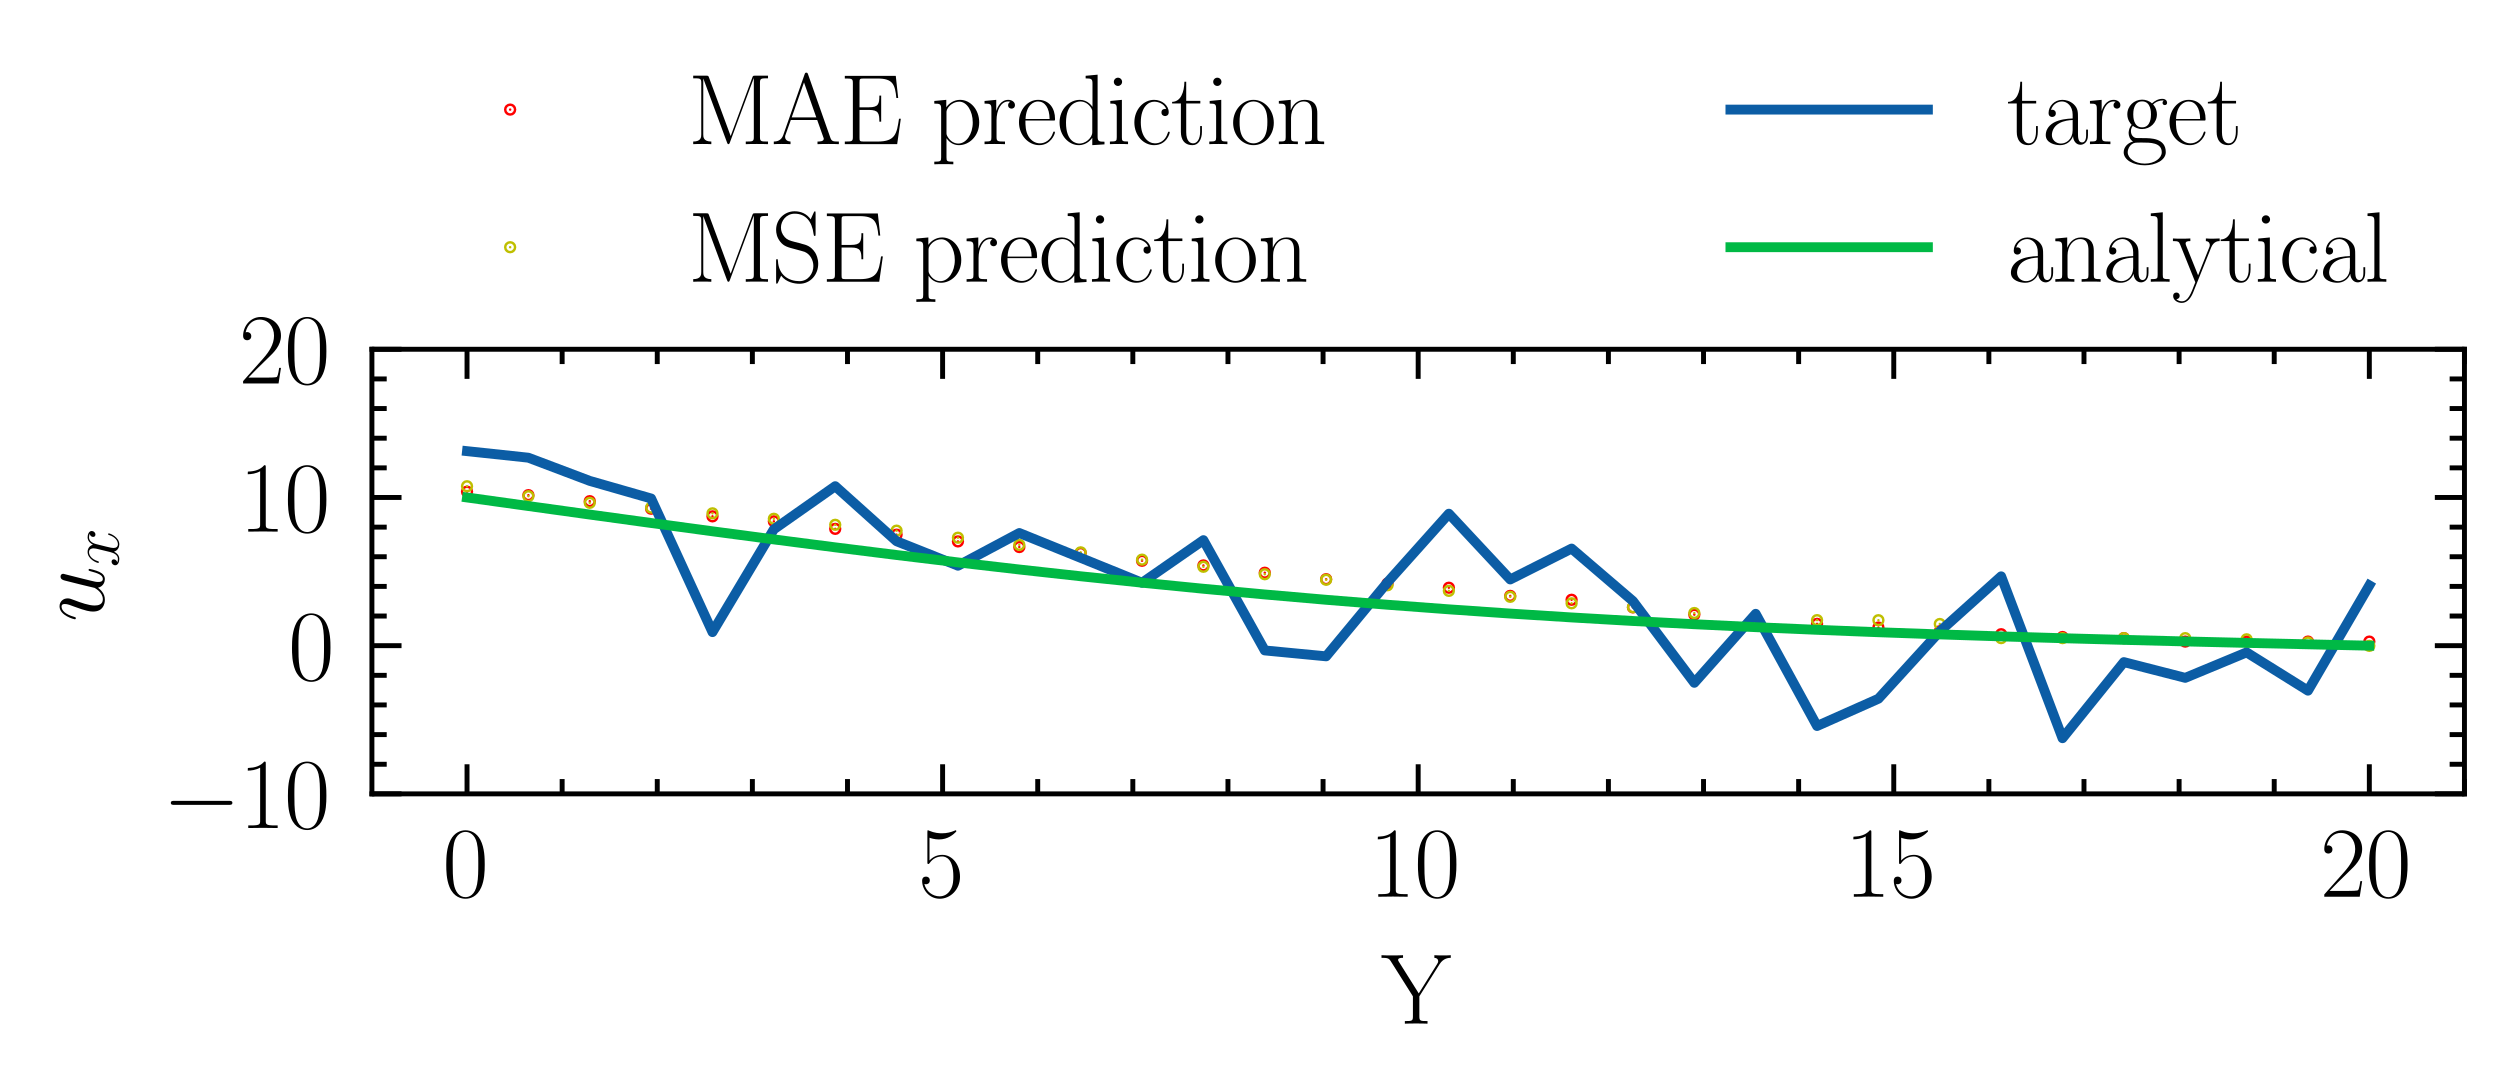 <?xml version="1.0" encoding="utf-8" standalone="no"?>
<!DOCTYPE svg PUBLIC "-//W3C//DTD SVG 1.1//EN"
  "http://www.w3.org/Graphics/SVG/1.1/DTD/svg11.dtd">
<svg height="109.215pt" version="1.1" viewBox="0 0 253.2 109.215" width="253.2pt" xmlns="http://www.w3.org/2000/svg" xmlns:xlink="http://www.w3.org/1999/xlink">
 <defs>
  <style type="text/css">*{stroke-linecap:butt;stroke-linejoin:round;}</style>
 </defs>
 <g id="figure_1">
  <g id="patch_1">
   <path d="M 0 109.215 
L 253.2 109.215 
L 253.2 0 
L 0 0 
z
" style="fill:#ffffff;"/>
  </g>
  <g id="axes_1">
   <g id="patch_2">
    <path d="M 37.667 80.404 
L 249.6 80.404 
L 249.6 35.375 
L 37.667 35.375 
z
" style="fill:#ffffff;"/>
   </g>
   <g id="matplotlib.axis_1">
    <g id="xtick_1">
     <g id="line2d_1">
      <defs>
       <path d="M 0 0 
L 0 -3 
" id="mb6e3aaf3f6" style="stroke:#000000;stroke-width:0.5;"/>
      </defs>
      <g>
       <use style="stroke:#000000;stroke-width:0.5;" x="47.3" xlink:href="#mb6e3aaf3f6" y="80.404"/>
      </g>
     </g>
     <g id="line2d_2">
      <defs>
       <path d="M 0 0 
L 0 3 
" id="mc87c61f082" style="stroke:#000000;stroke-width:0.5;"/>
      </defs>
      <g>
       <use style="stroke:#000000;stroke-width:0.5;" x="47.3" xlink:href="#mc87c61f082" y="35.375"/>
      </g>
     </g>
     <g id="text_1">
      <!-- $\mathdefault{0}$ -->
      <g transform="translate(44.81 90.822)scale(0.1 -0.1)">
       <defs>
        <path d="M 2688 2038 
C 2688 2430 2682 3099 2413 3613 
C 2176 4063 1798 4224 1466 4224 
C 1158 4224 768 4082 525 3620 
C 269 3137 243 2539 243 2038 
C 243 1671 250 1112 448 623 
C 723 -39 1216 -128 1466 -128 
C 1760 -128 2208 -7 2470 604 
C 2662 1048 2688 1568 2688 2038 
z
M 1466 -26 
C 1056 -26 813 328 723 816 
C 653 1196 653 1749 653 2109 
C 653 2604 653 3015 736 3407 
C 858 3954 1216 4121 1466 4121 
C 1728 4121 2067 3947 2189 3420 
C 2272 3054 2278 2623 2278 2109 
C 2278 1691 2278 1176 2202 797 
C 2067 96 1690 -26 1466 -26 
z
" id="CMR17-30" transform="scale(0.016)"/>
       </defs>
       <use transform="scale(0.996)" xlink:href="#CMR17-30"/>
      </g>
     </g>
    </g>
    <g id="xtick_2">
     <g id="line2d_3">
      <g>
       <use style="stroke:#000000;stroke-width:0.5;" x="95.467" xlink:href="#mb6e3aaf3f6" y="80.404"/>
      </g>
     </g>
     <g id="line2d_4">
      <g>
       <use style="stroke:#000000;stroke-width:0.5;" x="95.467" xlink:href="#mc87c61f082" y="35.375"/>
      </g>
     </g>
     <g id="text_2">
      <!-- $\mathdefault{5}$ -->
      <g transform="translate(92.976 90.822)scale(0.1 -0.1)">
       <defs>
        <path d="M 730 3750 
C 794 3724 1056 3641 1325 3641 
C 1920 3641 2246 3961 2432 4140 
C 2432 4191 2432 4224 2394 4224 
C 2387 4224 2374 4224 2323 4198 
C 2099 4102 1837 4032 1517 4032 
C 1325 4032 1037 4055 723 4191 
C 653 4224 640 4224 634 4224 
C 602 4224 595 4217 595 4090 
L 595 2231 
C 595 2113 595 2080 659 2080 
C 691 2080 704 2093 736 2139 
C 941 2435 1222 2560 1542 2560 
C 1766 2560 2246 2415 2246 1293 
C 2246 1087 2246 716 2054 422 
C 1894 159 1645 25 1370 25 
C 947 25 518 319 403 812 
C 429 806 480 793 506 793 
C 589 793 749 838 749 1036 
C 749 1209 627 1280 506 1280 
C 358 1280 262 1190 262 1011 
C 262 454 704 -128 1382 -128 
C 2042 -128 2669 441 2669 1267 
C 2669 2054 2170 2662 1549 2662 
C 1222 2662 947 2540 730 2304 
L 730 3750 
z
" id="CMR17-35" transform="scale(0.016)"/>
       </defs>
       <use transform="scale(0.996)" xlink:href="#CMR17-35"/>
      </g>
     </g>
    </g>
    <g id="xtick_3">
     <g id="line2d_5">
      <g>
       <use style="stroke:#000000;stroke-width:0.5;" x="143.633" xlink:href="#mb6e3aaf3f6" y="80.404"/>
      </g>
     </g>
     <g id="line2d_6">
      <g>
       <use style="stroke:#000000;stroke-width:0.5;" x="143.633" xlink:href="#mc87c61f082" y="35.375"/>
      </g>
     </g>
     <g id="text_3">
      <!-- $\mathdefault{10}$ -->
      <g transform="translate(138.652 90.822)scale(0.1 -0.1)">
       <defs>
        <path d="M 1702 4083 
C 1702 4217 1696 4224 1606 4224 
C 1357 3927 979 3833 621 3820 
C 602 3820 570 3820 563 3808 
C 557 3795 557 3782 557 3648 
C 755 3648 1088 3686 1344 3839 
L 1344 467 
C 1344 243 1331 166 781 166 
L 589 166 
L 589 0 
C 896 6 1216 12 1523 12 
C 1830 12 2150 6 2458 0 
L 2458 166 
L 2266 166 
C 1715 166 1702 236 1702 467 
L 1702 4083 
z
" id="CMR17-31" transform="scale(0.016)"/>
       </defs>
       <use transform="scale(0.996)" xlink:href="#CMR17-31"/>
       <use transform="translate(45.69 0)scale(0.996)" xlink:href="#CMR17-30"/>
      </g>
     </g>
    </g>
    <g id="xtick_4">
     <g id="line2d_7">
      <g>
       <use style="stroke:#000000;stroke-width:0.5;" x="191.8" xlink:href="#mb6e3aaf3f6" y="80.404"/>
      </g>
     </g>
     <g id="line2d_8">
      <g>
       <use style="stroke:#000000;stroke-width:0.5;" x="191.8" xlink:href="#mc87c61f082" y="35.375"/>
      </g>
     </g>
     <g id="text_4">
      <!-- $\mathdefault{15}$ -->
      <g transform="translate(186.818 90.822)scale(0.1 -0.1)">
       <use transform="scale(0.996)" xlink:href="#CMR17-31"/>
       <use transform="translate(45.69 0)scale(0.996)" xlink:href="#CMR17-35"/>
      </g>
     </g>
    </g>
    <g id="xtick_5">
     <g id="line2d_9">
      <g>
       <use style="stroke:#000000;stroke-width:0.5;" x="239.966" xlink:href="#mb6e3aaf3f6" y="80.404"/>
      </g>
     </g>
     <g id="line2d_10">
      <g>
       <use style="stroke:#000000;stroke-width:0.5;" x="239.966" xlink:href="#mc87c61f082" y="35.375"/>
      </g>
     </g>
     <g id="text_5">
      <!-- $\mathdefault{20}$ -->
      <g transform="translate(234.985 90.822)scale(0.1 -0.1)">
       <defs>
        <path d="M 2669 990 
L 2554 990 
C 2490 537 2438 460 2413 422 
C 2381 371 1920 371 1830 371 
L 602 371 
C 832 620 1280 1073 1824 1596 
C 2214 1966 2669 2400 2669 3033 
C 2669 3788 2067 4224 1395 4224 
C 691 4224 262 3603 262 3027 
C 262 2777 448 2745 525 2745 
C 589 2745 781 2783 781 3007 
C 781 3206 614 3264 525 3264 
C 486 3264 448 3257 422 3244 
C 544 3788 915 4057 1306 4057 
C 1862 4057 2227 3616 2227 3033 
C 2227 2477 1901 1998 1536 1583 
L 262 147 
L 262 0 
L 2515 0 
L 2669 990 
z
" id="CMR17-32" transform="scale(0.016)"/>
       </defs>
       <use transform="scale(0.996)" xlink:href="#CMR17-32"/>
       <use transform="translate(45.69 0)scale(0.996)" xlink:href="#CMR17-30"/>
      </g>
     </g>
    </g>
    <g id="xtick_6">
     <g id="line2d_11">
      <defs>
       <path d="M 0 0 
L 0 -1.5 
" id="me84ea936df" style="stroke:#000000;stroke-width:0.5;"/>
      </defs>
      <g>
       <use style="stroke:#000000;stroke-width:0.5;" x="56.934" xlink:href="#me84ea936df" y="80.404"/>
      </g>
     </g>
     <g id="line2d_12">
      <defs>
       <path d="M 0 0 
L 0 1.5 
" id="mbc305309b4" style="stroke:#000000;stroke-width:0.5;"/>
      </defs>
      <g>
       <use style="stroke:#000000;stroke-width:0.5;" x="56.934" xlink:href="#mbc305309b4" y="35.375"/>
      </g>
     </g>
    </g>
    <g id="xtick_7">
     <g id="line2d_13">
      <g>
       <use style="stroke:#000000;stroke-width:0.5;" x="66.567" xlink:href="#me84ea936df" y="80.404"/>
      </g>
     </g>
     <g id="line2d_14">
      <g>
       <use style="stroke:#000000;stroke-width:0.5;" x="66.567" xlink:href="#mbc305309b4" y="35.375"/>
      </g>
     </g>
    </g>
    <g id="xtick_8">
     <g id="line2d_15">
      <g>
       <use style="stroke:#000000;stroke-width:0.5;" x="76.2" xlink:href="#me84ea936df" y="80.404"/>
      </g>
     </g>
     <g id="line2d_16">
      <g>
       <use style="stroke:#000000;stroke-width:0.5;" x="76.2" xlink:href="#mbc305309b4" y="35.375"/>
      </g>
     </g>
    </g>
    <g id="xtick_9">
     <g id="line2d_17">
      <g>
       <use style="stroke:#000000;stroke-width:0.5;" x="85.834" xlink:href="#me84ea936df" y="80.404"/>
      </g>
     </g>
     <g id="line2d_18">
      <g>
       <use style="stroke:#000000;stroke-width:0.5;" x="85.834" xlink:href="#mbc305309b4" y="35.375"/>
      </g>
     </g>
    </g>
    <g id="xtick_10">
     <g id="line2d_19">
      <g>
       <use style="stroke:#000000;stroke-width:0.5;" x="105.1" xlink:href="#me84ea936df" y="80.404"/>
      </g>
     </g>
     <g id="line2d_20">
      <g>
       <use style="stroke:#000000;stroke-width:0.5;" x="105.1" xlink:href="#mbc305309b4" y="35.375"/>
      </g>
     </g>
    </g>
    <g id="xtick_11">
     <g id="line2d_21">
      <g>
       <use style="stroke:#000000;stroke-width:0.5;" x="114.733" xlink:href="#me84ea936df" y="80.404"/>
      </g>
     </g>
     <g id="line2d_22">
      <g>
       <use style="stroke:#000000;stroke-width:0.5;" x="114.733" xlink:href="#mbc305309b4" y="35.375"/>
      </g>
     </g>
    </g>
    <g id="xtick_12">
     <g id="line2d_23">
      <g>
       <use style="stroke:#000000;stroke-width:0.5;" x="124.367" xlink:href="#me84ea936df" y="80.404"/>
      </g>
     </g>
     <g id="line2d_24">
      <g>
       <use style="stroke:#000000;stroke-width:0.5;" x="124.367" xlink:href="#mbc305309b4" y="35.375"/>
      </g>
     </g>
    </g>
    <g id="xtick_13">
     <g id="line2d_25">
      <g>
       <use style="stroke:#000000;stroke-width:0.5;" x="134" xlink:href="#me84ea936df" y="80.404"/>
      </g>
     </g>
     <g id="line2d_26">
      <g>
       <use style="stroke:#000000;stroke-width:0.5;" x="134" xlink:href="#mbc305309b4" y="35.375"/>
      </g>
     </g>
    </g>
    <g id="xtick_14">
     <g id="line2d_27">
      <g>
       <use style="stroke:#000000;stroke-width:0.5;" x="153.267" xlink:href="#me84ea936df" y="80.404"/>
      </g>
     </g>
     <g id="line2d_28">
      <g>
       <use style="stroke:#000000;stroke-width:0.5;" x="153.267" xlink:href="#mbc305309b4" y="35.375"/>
      </g>
     </g>
    </g>
    <g id="xtick_15">
     <g id="line2d_29">
      <g>
       <use style="stroke:#000000;stroke-width:0.5;" x="162.9" xlink:href="#me84ea936df" y="80.404"/>
      </g>
     </g>
     <g id="line2d_30">
      <g>
       <use style="stroke:#000000;stroke-width:0.5;" x="162.9" xlink:href="#mbc305309b4" y="35.375"/>
      </g>
     </g>
    </g>
    <g id="xtick_16">
     <g id="line2d_31">
      <g>
       <use style="stroke:#000000;stroke-width:0.5;" x="172.533" xlink:href="#me84ea936df" y="80.404"/>
      </g>
     </g>
     <g id="line2d_32">
      <g>
       <use style="stroke:#000000;stroke-width:0.5;" x="172.533" xlink:href="#mbc305309b4" y="35.375"/>
      </g>
     </g>
    </g>
    <g id="xtick_17">
     <g id="line2d_33">
      <g>
       <use style="stroke:#000000;stroke-width:0.5;" x="182.166" xlink:href="#me84ea936df" y="80.404"/>
      </g>
     </g>
     <g id="line2d_34">
      <g>
       <use style="stroke:#000000;stroke-width:0.5;" x="182.166" xlink:href="#mbc305309b4" y="35.375"/>
      </g>
     </g>
    </g>
    <g id="xtick_18">
     <g id="line2d_35">
      <g>
       <use style="stroke:#000000;stroke-width:0.5;" x="201.433" xlink:href="#me84ea936df" y="80.404"/>
      </g>
     </g>
     <g id="line2d_36">
      <g>
       <use style="stroke:#000000;stroke-width:0.5;" x="201.433" xlink:href="#mbc305309b4" y="35.375"/>
      </g>
     </g>
    </g>
    <g id="xtick_19">
     <g id="line2d_37">
      <g>
       <use style="stroke:#000000;stroke-width:0.5;" x="211.066" xlink:href="#me84ea936df" y="80.404"/>
      </g>
     </g>
     <g id="line2d_38">
      <g>
       <use style="stroke:#000000;stroke-width:0.5;" x="211.066" xlink:href="#mbc305309b4" y="35.375"/>
      </g>
     </g>
    </g>
    <g id="xtick_20">
     <g id="line2d_39">
      <g>
       <use style="stroke:#000000;stroke-width:0.5;" x="220.7" xlink:href="#me84ea936df" y="80.404"/>
      </g>
     </g>
     <g id="line2d_40">
      <g>
       <use style="stroke:#000000;stroke-width:0.5;" x="220.7" xlink:href="#mbc305309b4" y="35.375"/>
      </g>
     </g>
    </g>
    <g id="xtick_21">
     <g id="line2d_41">
      <g>
       <use style="stroke:#000000;stroke-width:0.5;" x="230.333" xlink:href="#me84ea936df" y="80.404"/>
      </g>
     </g>
     <g id="line2d_42">
      <g>
       <use style="stroke:#000000;stroke-width:0.5;" x="230.333" xlink:href="#mbc305309b4" y="35.375"/>
      </g>
     </g>
    </g>
    <g id="xtick_22">
     <g id="line2d_43">
      <g>
       <use style="stroke:#000000;stroke-width:0.5;" x="249.6" xlink:href="#me84ea936df" y="80.404"/>
      </g>
     </g>
     <g id="line2d_44">
      <g>
       <use style="stroke:#000000;stroke-width:0.5;" x="249.6" xlink:href="#mbc305309b4" y="35.375"/>
      </g>
     </g>
    </g>
    <g id="text_6">
     <!-- Y -->
     <g transform="translate(139.897 103.678)scale(0.1 -0.1)">
      <defs>
       <path d="M 3706 3784 
C 3955 4178 4301 4185 4416 4185 
L 4416 4352 
C 4269 4339 4102 4339 3942 4339 
C 3782 4339 3526 4339 3373 4352 
L 3373 4185 
C 3533 4178 3616 4096 3616 3975 
C 3616 3898 3584 3847 3533 3764 
L 2381 1924 
L 1120 3930 
C 1075 4007 1069 4013 1069 4057 
C 1069 4185 1293 4185 1382 4185 
L 1382 4352 
C 1178 4339 864 4339 653 4339 
C 486 4339 166 4339 13 4352 
L 13 4185 
C 378 4185 480 4166 595 3981 
L 2010 1739 
L 2010 453 
C 2010 166 1939 166 1498 166 
L 1498 0 
C 1683 12 2016 12 2214 12 
C 2413 12 2752 12 2938 0 
L 2938 166 
C 2477 166 2419 166 2419 478 
L 2419 1739 
L 3706 3784 
z
" id="CMR17-59" transform="scale(0.016)"/>
      </defs>
      <use transform="scale(0.996)" xlink:href="#CMR17-59"/>
     </g>
    </g>
   </g>
   <g id="matplotlib.axis_2">
    <g id="ytick_1">
     <g id="line2d_45">
      <defs>
       <path d="M 0 0 
L 3 0 
" id="m413bfc3f55" style="stroke:#000000;stroke-width:0.5;"/>
      </defs>
      <g>
       <use style="stroke:#000000;stroke-width:0.5;" x="37.667" xlink:href="#m413bfc3f55" y="80.404"/>
      </g>
     </g>
     <g id="line2d_46">
      <defs>
       <path d="M 0 0 
L -3 0 
" id="mcf6600b920" style="stroke:#000000;stroke-width:0.5;"/>
      </defs>
      <g>
       <use style="stroke:#000000;stroke-width:0.5;" x="249.6" xlink:href="#mcf6600b920" y="80.404"/>
      </g>
     </g>
     <g id="text_7">
      <!-- $\mathdefault{−10}$ -->
      <g transform="translate(16.456 83.863)scale(0.1 -0.1)">
       <defs>
        <path d="M 4218 1472 
C 4326 1472 4442 1472 4442 1600 
C 4442 1728 4326 1728 4218 1728 
L 755 1728 
C 646 1728 531 1728 531 1600 
C 531 1472 646 1472 755 1472 
L 4218 1472 
z
" id="CMSY10-0" transform="scale(0.016)"/>
       </defs>
       <use transform="scale(0.996)" xlink:href="#CMSY10-0"/>
       <use transform="translate(77.487 0)scale(0.996)" xlink:href="#CMR17-31"/>
       <use transform="translate(123.178 0)scale(0.996)" xlink:href="#CMR17-30"/>
      </g>
     </g>
    </g>
    <g id="ytick_2">
     <g id="line2d_47">
      <g>
       <use style="stroke:#000000;stroke-width:0.5;" x="37.667" xlink:href="#m413bfc3f55" y="65.394"/>
      </g>
     </g>
     <g id="line2d_48">
      <g>
       <use style="stroke:#000000;stroke-width:0.5;" x="249.6" xlink:href="#mcf6600b920" y="65.394"/>
      </g>
     </g>
     <g id="text_8">
      <!-- $\mathdefault{0}$ -->
      <g transform="translate(29.186 68.853)scale(0.1 -0.1)">
       <use transform="scale(0.996)" xlink:href="#CMR17-30"/>
      </g>
     </g>
    </g>
    <g id="ytick_3">
     <g id="line2d_49">
      <g>
       <use style="stroke:#000000;stroke-width:0.5;" x="37.667" xlink:href="#m413bfc3f55" y="50.385"/>
      </g>
     </g>
     <g id="line2d_50">
      <g>
       <use style="stroke:#000000;stroke-width:0.5;" x="249.6" xlink:href="#mcf6600b920" y="50.385"/>
      </g>
     </g>
     <g id="text_9">
      <!-- $\mathdefault{10}$ -->
      <g transform="translate(24.204 53.844)scale(0.1 -0.1)">
       <use transform="scale(0.996)" xlink:href="#CMR17-31"/>
       <use transform="translate(45.69 0)scale(0.996)" xlink:href="#CMR17-30"/>
      </g>
     </g>
    </g>
    <g id="ytick_4">
     <g id="line2d_51">
      <g>
       <use style="stroke:#000000;stroke-width:0.5;" x="37.667" xlink:href="#m413bfc3f55" y="35.375"/>
      </g>
     </g>
     <g id="line2d_52">
      <g>
       <use style="stroke:#000000;stroke-width:0.5;" x="249.6" xlink:href="#mcf6600b920" y="35.375"/>
      </g>
     </g>
     <g id="text_10">
      <!-- $\mathdefault{20}$ -->
      <g transform="translate(24.204 38.834)scale(0.1 -0.1)">
       <use transform="scale(0.996)" xlink:href="#CMR17-32"/>
       <use transform="translate(45.69 0)scale(0.996)" xlink:href="#CMR17-30"/>
      </g>
     </g>
    </g>
    <g id="ytick_5">
     <g id="line2d_53">
      <defs>
       <path d="M 0 0 
L 1.5 0 
" id="ma84af1e0e3" style="stroke:#000000;stroke-width:0.5;"/>
      </defs>
      <g>
       <use style="stroke:#000000;stroke-width:0.5;" x="37.667" xlink:href="#ma84af1e0e3" y="77.402"/>
      </g>
     </g>
     <g id="line2d_54">
      <defs>
       <path d="M 0 0 
L -1.5 0 
" id="m3cea17db33" style="stroke:#000000;stroke-width:0.5;"/>
      </defs>
      <g>
       <use style="stroke:#000000;stroke-width:0.5;" x="249.6" xlink:href="#m3cea17db33" y="77.402"/>
      </g>
     </g>
    </g>
    <g id="ytick_6">
     <g id="line2d_55">
      <g>
       <use style="stroke:#000000;stroke-width:0.5;" x="37.667" xlink:href="#ma84af1e0e3" y="74.4"/>
      </g>
     </g>
     <g id="line2d_56">
      <g>
       <use style="stroke:#000000;stroke-width:0.5;" x="249.6" xlink:href="#m3cea17db33" y="74.4"/>
      </g>
     </g>
    </g>
    <g id="ytick_7">
     <g id="line2d_57">
      <g>
       <use style="stroke:#000000;stroke-width:0.5;" x="37.667" xlink:href="#ma84af1e0e3" y="71.398"/>
      </g>
     </g>
     <g id="line2d_58">
      <g>
       <use style="stroke:#000000;stroke-width:0.5;" x="249.6" xlink:href="#m3cea17db33" y="71.398"/>
      </g>
     </g>
    </g>
    <g id="ytick_8">
     <g id="line2d_59">
      <g>
       <use style="stroke:#000000;stroke-width:0.5;" x="37.667" xlink:href="#ma84af1e0e3" y="68.396"/>
      </g>
     </g>
     <g id="line2d_60">
      <g>
       <use style="stroke:#000000;stroke-width:0.5;" x="249.6" xlink:href="#m3cea17db33" y="68.396"/>
      </g>
     </g>
    </g>
    <g id="ytick_9">
     <g id="line2d_61">
      <g>
       <use style="stroke:#000000;stroke-width:0.5;" x="37.667" xlink:href="#ma84af1e0e3" y="62.392"/>
      </g>
     </g>
     <g id="line2d_62">
      <g>
       <use style="stroke:#000000;stroke-width:0.5;" x="249.6" xlink:href="#m3cea17db33" y="62.392"/>
      </g>
     </g>
    </g>
    <g id="ytick_10">
     <g id="line2d_63">
      <g>
       <use style="stroke:#000000;stroke-width:0.5;" x="37.667" xlink:href="#ma84af1e0e3" y="59.39"/>
      </g>
     </g>
     <g id="line2d_64">
      <g>
       <use style="stroke:#000000;stroke-width:0.5;" x="249.6" xlink:href="#m3cea17db33" y="59.39"/>
      </g>
     </g>
    </g>
    <g id="ytick_11">
     <g id="line2d_65">
      <g>
       <use style="stroke:#000000;stroke-width:0.5;" x="37.667" xlink:href="#ma84af1e0e3" y="56.388"/>
      </g>
     </g>
     <g id="line2d_66">
      <g>
       <use style="stroke:#000000;stroke-width:0.5;" x="249.6" xlink:href="#m3cea17db33" y="56.388"/>
      </g>
     </g>
    </g>
    <g id="ytick_12">
     <g id="line2d_67">
      <g>
       <use style="stroke:#000000;stroke-width:0.5;" x="37.667" xlink:href="#ma84af1e0e3" y="53.386"/>
      </g>
     </g>
     <g id="line2d_68">
      <g>
       <use style="stroke:#000000;stroke-width:0.5;" x="249.6" xlink:href="#m3cea17db33" y="53.386"/>
      </g>
     </g>
    </g>
    <g id="ytick_13">
     <g id="line2d_69">
      <g>
       <use style="stroke:#000000;stroke-width:0.5;" x="37.667" xlink:href="#ma84af1e0e3" y="47.383"/>
      </g>
     </g>
     <g id="line2d_70">
      <g>
       <use style="stroke:#000000;stroke-width:0.5;" x="249.6" xlink:href="#m3cea17db33" y="47.383"/>
      </g>
     </g>
    </g>
    <g id="ytick_14">
     <g id="line2d_71">
      <g>
       <use style="stroke:#000000;stroke-width:0.5;" x="37.667" xlink:href="#ma84af1e0e3" y="44.381"/>
      </g>
     </g>
     <g id="line2d_72">
      <g>
       <use style="stroke:#000000;stroke-width:0.5;" x="249.6" xlink:href="#m3cea17db33" y="44.381"/>
      </g>
     </g>
    </g>
    <g id="ytick_15">
     <g id="line2d_73">
      <g>
       <use style="stroke:#000000;stroke-width:0.5;" x="37.667" xlink:href="#ma84af1e0e3" y="41.379"/>
      </g>
     </g>
     <g id="line2d_74">
      <g>
       <use style="stroke:#000000;stroke-width:0.5;" x="249.6" xlink:href="#m3cea17db33" y="41.379"/>
      </g>
     </g>
    </g>
    <g id="ytick_16">
     <g id="line2d_75">
      <g>
       <use style="stroke:#000000;stroke-width:0.5;" x="37.667" xlink:href="#ma84af1e0e3" y="38.377"/>
      </g>
     </g>
     <g id="line2d_76">
      <g>
       <use style="stroke:#000000;stroke-width:0.5;" x="249.6" xlink:href="#m3cea17db33" y="38.377"/>
      </g>
     </g>
    </g>
    <g id="text_11">
     <!-- $u_x$ -->
     <g transform="translate(10.518 63)rotate(-90)scale(0.1 -0.1)">
      <defs>
       <path d="M 2182 370 
C 2266 12 2573 -64 2726 -64 
C 2931 -64 3085 70 3187 287 
C 3296 517 3379 893 3379 913 
C 3379 944 3354 970 3315 970 
C 3258 970 3251 938 3226 842 
C 3110 402 2995 64 2739 64 
C 2547 64 2547 274 2547 357 
C 2547 504 2566 568 2630 836 
C 2675 1008 2720 1181 2758 1359 
L 3021 2400 
C 3066 2560 3066 2572 3066 2591 
C 3066 2687 2989 2752 2893 2752 
C 2707 2752 2662 2591 2624 2432 
C 2560 2183 2214 810 2170 587 
C 2163 587 1914 64 1446 64 
C 1114 64 1050 351 1050 587 
C 1050 951 1229 1462 1395 1890 
C 1472 2094 1504 2177 1504 2305 
C 1504 2579 1306 2816 998 2816 
C 410 2816 173 1890 173 1838 
C 173 1813 198 1781 243 1781 
C 301 1781 307 1807 333 1896 
C 486 2445 736 2687 979 2687 
C 1043 2687 1146 2681 1146 2477 
C 1146 2311 1075 2126 979 1883 
C 698 1123 666 881 666 689 
C 666 38 1158 -64 1421 -64 
C 1830 -64 2054 217 2182 370 
z
" id="CMMI12-75" transform="scale(0.016)"/>
       <path d="M 3034 2624 
C 2829 2585 2752 2431 2752 2310 
C 2752 2156 2874 2105 2963 2105 
C 3155 2105 3290 2271 3290 2444 
C 3290 2694 2982 2816 2714 2816 
C 2323 2816 2106 2451 2048 2329 
C 1901 2790 1504 2816 1389 2816 
C 736 2816 390 1993 390 1849 
C 390 1823 416 1790 461 1790 
C 512 1790 525 1829 538 1855 
C 755 2572 1184 2687 1370 2687 
C 1658 2687 1715 2438 1715 2284 
C 1715 2143 1677 1993 1600 1678 
L 1382 778 
C 1286 390 1101 64 762 64 
C 730 64 570 64 435 126 
C 666 166 717 358 717 435 
C 717 563 621 640 499 640 
C 346 640 179 505 179 300 
C 179 57 480 -64 755 -64 
C 1062 -64 1280 153 1414 415 
C 1517 64 1837 -64 2074 -64 
C 2726 -64 3072 751 3072 896 
C 3072 929 3046 955 3008 955 
C 2950 955 2944 922 2925 870 
C 2752 300 2381 64 2093 64 
C 1869 64 1747 204 1747 467 
C 1747 607 1773 712 1875 1146 
L 2099 2039 
C 2195 2425 2413 2687 2707 2687 
C 2720 2687 2899 2687 3034 2624 
z
" id="CMMI12-78" transform="scale(0.016)"/>
      </defs>
      <use transform="scale(0.996)" xlink:href="#CMMI12-75"/>
      <use transform="translate(55.52 -14.944)scale(0.697)" xlink:href="#CMMI12-78"/>
     </g>
    </g>
   </g>
   <g id="line2d_77">
    <defs>
     <path d="M 0 0.125 
C 0.033 0.125 0.065 0.112 0.088 0.088 
C 0.112 0.065 0.125 0.033 0.125 0 
C 0.125 -0.033 0.112 -0.065 0.088 -0.088 
C 0.065 -0.112 0.033 -0.125 0 -0.125 
C -0.033 -0.125 -0.065 -0.112 -0.088 -0.088 
C -0.112 -0.065 -0.125 -0.033 -0.125 0 
C -0.125 0.033 -0.112 0.065 -0.088 0.088 
C -0.065 0.112 -0.033 0.125 0 0.125 
z
" id="m7f0d00fe64" style="stroke:#ff0000;"/>
    </defs>
    <g clip-path="url(#p1f022560b8)">
     <use style="fill:#ff0000;stroke:#ff0000;" x="47.3" xlink:href="#m7f0d00fe64" y="49.798"/>
     <use style="fill:#ff0000;stroke:#ff0000;" x="53.515" xlink:href="#m7f0d00fe64" y="50.15"/>
     <use style="fill:#ff0000;stroke:#ff0000;" x="59.73" xlink:href="#m7f0d00fe64" y="50.76"/>
     <use style="fill:#ff0000;stroke:#ff0000;" x="65.945" xlink:href="#m7f0d00fe64" y="51.522"/>
     <use style="fill:#ff0000;stroke:#ff0000;" x="72.16" xlink:href="#m7f0d00fe64" y="52.296"/>
     <use style="fill:#ff0000;stroke:#ff0000;" x="78.376" xlink:href="#m7f0d00fe64" y="52.8"/>
     <use style="fill:#ff0000;stroke:#ff0000;" x="84.591" xlink:href="#m7f0d00fe64" y="53.562"/>
     <use style="fill:#ff0000;stroke:#ff0000;" x="90.806" xlink:href="#m7f0d00fe64" y="54.149"/>
     <use style="fill:#ff0000;stroke:#ff0000;" x="97.021" xlink:href="#m7f0d00fe64" y="54.835"/>
     <use style="fill:#ff0000;stroke:#ff0000;" x="103.236" xlink:href="#m7f0d00fe64" y="55.403"/>
     <use style="fill:#ff0000;stroke:#ff0000;" x="109.451" xlink:href="#m7f0d00fe64" y="56.007"/>
     <use style="fill:#ff0000;stroke:#ff0000;" x="115.666" xlink:href="#m7f0d00fe64" y="56.793"/>
     <use style="fill:#ff0000;stroke:#ff0000;" x="121.881" xlink:href="#m7f0d00fe64" y="57.268"/>
     <use style="fill:#ff0000;stroke:#ff0000;" x="128.096" xlink:href="#m7f0d00fe64" y="58.007"/>
     <use style="fill:#ff0000;stroke:#ff0000;" x="134.311" xlink:href="#m7f0d00fe64" y="58.663"/>
     <use style="fill:#ff0000;stroke:#ff0000;" x="140.526" xlink:href="#m7f0d00fe64" y="59.103"/>
     <use style="fill:#ff0000;stroke:#ff0000;" x="146.741" xlink:href="#m7f0d00fe64" y="59.525"/>
     <use style="fill:#ff0000;stroke:#ff0000;" x="152.956" xlink:href="#m7f0d00fe64" y="60.352"/>
     <use style="fill:#ff0000;stroke:#ff0000;" x="159.171" xlink:href="#m7f0d00fe64" y="60.745"/>
     <use style="fill:#ff0000;stroke:#ff0000;" x="165.386" xlink:href="#m7f0d00fe64" y="61.516"/>
     <use style="fill:#ff0000;stroke:#ff0000;" x="171.601" xlink:href="#m7f0d00fe64" y="62.251"/>
     <use style="fill:#ff0000;stroke:#ff0000;" x="177.816" xlink:href="#m7f0d00fe64" y="62.627"/>
     <use style="fill:#ff0000;stroke:#ff0000;" x="184.031" xlink:href="#m7f0d00fe64" y="63.184"/>
     <use style="fill:#ff0000;stroke:#ff0000;" x="190.246" xlink:href="#m7f0d00fe64" y="63.56"/>
     <use style="fill:#ff0000;stroke:#ff0000;" x="196.461" xlink:href="#m7f0d00fe64" y="63.936"/>
     <use style="fill:#ff0000;stroke:#ff0000;" x="202.676" xlink:href="#m7f0d00fe64" y="64.235"/>
     <use style="fill:#ff0000;stroke:#ff0000;" x="208.891" xlink:href="#m7f0d00fe64" y="64.518"/>
     <use style="fill:#ff0000;stroke:#ff0000;" x="215.106" xlink:href="#m7f0d00fe64" y="64.629"/>
     <use style="fill:#ff0000;stroke:#ff0000;" x="221.321" xlink:href="#m7f0d00fe64" y="64.98"/>
     <use style="fill:#ff0000;stroke:#ff0000;" x="227.536" xlink:href="#m7f0d00fe64" y="64.98"/>
     <use style="fill:#ff0000;stroke:#ff0000;" x="233.751" xlink:href="#m7f0d00fe64" y="64.98"/>
     <use style="fill:#ff0000;stroke:#ff0000;" x="239.966" xlink:href="#m7f0d00fe64" y="64.98"/>
    </g>
   </g>
   <g id="line2d_78">
    <defs>
     <path d="M 0 0.125 
C 0.033 0.125 0.065 0.112 0.088 0.088 
C 0.112 0.065 0.125 0.033 0.125 0 
C 0.125 -0.033 0.112 -0.065 0.088 -0.088 
C 0.065 -0.112 0.033 -0.125 0 -0.125 
C -0.033 -0.125 -0.065 -0.112 -0.088 -0.088 
C -0.112 -0.065 -0.125 -0.033 -0.125 0 
C -0.125 0.033 -0.112 0.065 -0.088 0.088 
C -0.065 0.112 -0.033 0.125 0 0.125 
z
" id="mad2ec80052" style="stroke:#bfbf00;"/>
    </defs>
    <g clip-path="url(#p1f022560b8)">
     <use style="fill:#bfbf00;stroke:#bfbf00;" x="47.3" xlink:href="#mad2ec80052" y="49.247"/>
     <use style="fill:#bfbf00;stroke:#bfbf00;" x="53.515" xlink:href="#mad2ec80052" y="50.256"/>
     <use style="fill:#bfbf00;stroke:#bfbf00;" x="59.73" xlink:href="#mad2ec80052" y="50.924"/>
     <use style="fill:#bfbf00;stroke:#bfbf00;" x="65.945" xlink:href="#mad2ec80052" y="51.405"/>
     <use style="fill:#bfbf00;stroke:#bfbf00;" x="72.16" xlink:href="#mad2ec80052" y="51.991"/>
     <use style="fill:#bfbf00;stroke:#bfbf00;" x="78.376" xlink:href="#mad2ec80052" y="52.542"/>
     <use style="fill:#bfbf00;stroke:#bfbf00;" x="84.591" xlink:href="#mad2ec80052" y="53.152"/>
     <use style="fill:#bfbf00;stroke:#bfbf00;" x="90.806" xlink:href="#mad2ec80052" y="53.744"/>
     <use style="fill:#bfbf00;stroke:#bfbf00;" x="97.021" xlink:href="#mad2ec80052" y="54.459"/>
     <use style="fill:#bfbf00;stroke:#bfbf00;" x="103.236" xlink:href="#mad2ec80052" y="55.186"/>
     <use style="fill:#bfbf00;stroke:#bfbf00;" x="109.451" xlink:href="#mad2ec80052" y="55.943"/>
     <use style="fill:#bfbf00;stroke:#bfbf00;" x="115.666" xlink:href="#mad2ec80052" y="56.682"/>
     <use style="fill:#bfbf00;stroke:#bfbf00;" x="121.881" xlink:href="#mad2ec80052" y="57.403"/>
     <use style="fill:#bfbf00;stroke:#bfbf00;" x="128.096" xlink:href="#mad2ec80052" y="58.159"/>
     <use style="fill:#bfbf00;stroke:#bfbf00;" x="134.311" xlink:href="#mad2ec80052" y="58.716"/>
     <use style="fill:#bfbf00;stroke:#bfbf00;" x="140.526" xlink:href="#mad2ec80052" y="59.273"/>
     <use style="fill:#bfbf00;stroke:#bfbf00;" x="146.741" xlink:href="#mad2ec80052" y="59.842"/>
     <use style="fill:#bfbf00;stroke:#bfbf00;" x="152.956" xlink:href="#mad2ec80052" y="60.446"/>
     <use style="fill:#bfbf00;stroke:#bfbf00;" x="159.171" xlink:href="#mad2ec80052" y="61.102"/>
     <use style="fill:#bfbf00;stroke:#bfbf00;" x="165.386" xlink:href="#mad2ec80052" y="61.495"/>
     <use style="fill:#bfbf00;stroke:#bfbf00;" x="171.601" xlink:href="#mad2ec80052" y="62.087"/>
     <use style="fill:#bfbf00;stroke:#bfbf00;" x="177.816" xlink:href="#mad2ec80052" y="62.539"/>
     <use style="fill:#bfbf00;stroke:#bfbf00;" x="184.031" xlink:href="#mad2ec80052" y="62.807"/>
     <use style="fill:#bfbf00;stroke:#bfbf00;" x="190.246" xlink:href="#mad2ec80052" y="62.814"/>
     <use style="fill:#bfbf00;stroke:#bfbf00;" x="196.461" xlink:href="#mad2ec80052" y="63.197"/>
     <use style="fill:#bfbf00;stroke:#bfbf00;" x="202.676" xlink:href="#mad2ec80052" y="64.63"/>
     <use style="fill:#bfbf00;stroke:#bfbf00;" x="208.891" xlink:href="#mad2ec80052" y="64.63"/>
     <use style="fill:#bfbf00;stroke:#bfbf00;" x="215.106" xlink:href="#mad2ec80052" y="64.63"/>
     <use style="fill:#bfbf00;stroke:#bfbf00;" x="221.321" xlink:href="#mad2ec80052" y="64.63"/>
     <use style="fill:#bfbf00;stroke:#bfbf00;" x="227.536" xlink:href="#mad2ec80052" y="64.749"/>
     <use style="fill:#bfbf00;stroke:#bfbf00;" x="233.751" xlink:href="#mad2ec80052" y="65.071"/>
     <use style="fill:#bfbf00;stroke:#bfbf00;" x="239.966" xlink:href="#mad2ec80052" y="65.413"/>
    </g>
   </g>
   <g id="line2d_79">
    <path clip-path="url(#p1f022560b8)" d="M 47.3 45.692 
L 53.515 46.356 
L 59.73 48.705 
L 65.945 50.487 
L 72.16 64.021 
L 78.376 53.607 
L 84.591 49.241 
L 90.806 54.818 
L 97.021 57.296 
L 103.236 53.983 
L 109.451 56.499 
L 115.666 59.02 
L 121.881 54.706 
L 128.096 65.876 
L 134.311 66.473 
L 140.526 58.975 
L 146.741 52.028 
L 152.956 58.687 
L 159.171 55.559 
L 165.386 60.88 
L 171.601 69.155 
L 177.816 62.167 
L 184.031 73.53 
L 190.246 70.767 
L 196.461 63.952 
L 202.676 58.371 
L 208.891 74.766 
L 215.106 67.058 
L 221.321 68.653 
L 227.536 66.074 
L 233.751 69.95 
L 239.966 59.286 
" style="fill:none;stroke:#0c5da5;stroke-linecap:square;"/>
   </g>
   <g id="line2d_80">
    <path clip-path="url(#p1f022560b8)" d="M 47.3 50.385 
L 53.515 51.252 
L 59.73 52.115 
L 65.945 52.969 
L 72.16 53.81 
L 78.376 54.633 
L 84.591 55.435 
L 90.806 56.212 
L 97.021 56.961 
L 103.236 57.679 
L 109.451 58.365 
L 115.666 59.015 
L 121.881 59.63 
L 128.096 60.207 
L 134.311 60.747 
L 140.526 61.249 
L 146.741 61.713 
L 152.956 62.142 
L 159.171 62.535 
L 165.386 62.894 
L 171.601 63.221 
L 177.816 63.519 
L 184.031 63.788 
L 190.246 64.032 
L 196.461 64.253 
L 202.676 64.454 
L 208.891 64.638 
L 215.106 64.807 
L 221.321 64.964 
L 227.536 65.112 
L 233.751 65.255 
L 239.966 65.394 
" style="fill:none;stroke:#00b945;stroke-linecap:square;"/>
   </g>
   <g id="patch_3">
    <path d="M 37.667 80.404 
L 37.667 35.375 
" style="fill:none;stroke:#000000;stroke-linecap:square;stroke-linejoin:miter;stroke-width:0.5;"/>
   </g>
   <g id="patch_4">
    <path d="M 249.6 80.404 
L 249.6 35.375 
" style="fill:none;stroke:#000000;stroke-linecap:square;stroke-linejoin:miter;stroke-width:0.5;"/>
   </g>
   <g id="patch_5">
    <path d="M 37.667 80.404 
L 249.6 80.404 
" style="fill:none;stroke:#000000;stroke-linecap:square;stroke-linejoin:miter;stroke-width:0.5;"/>
   </g>
   <g id="patch_6">
    <path d="M 37.667 35.375 
L 249.6 35.375 
" style="fill:none;stroke:#000000;stroke-linecap:square;stroke-linejoin:miter;stroke-width:0.5;"/>
   </g>
   <g id="legend_1">
    <g id="line2d_81"/>
    <g id="line2d_82">
     <g>
      <use style="fill:#ff0000;stroke:#ff0000;" x="51.667" xlink:href="#m7f0d00fe64" y="11.1"/>
     </g>
    </g>
    <g id="text_12">
     <!-- MAE prediction -->
     <g transform="translate(69.667 14.6)scale(0.1 -0.1)">
      <defs>
       <path d="M 1338 4249 
C 1299 4345 1293 4352 1158 4352 
L 339 4352 
L 339 4185 
C 781 4185 851 4185 851 3898 
L 851 624 
C 851 465 851 166 339 166 
L 339 0 
C 486 12 755 12 915 12 
C 1075 12 1344 12 1491 0 
L 1491 166 
C 979 166 979 465 979 624 
L 979 4159 
L 986 4159 
L 2490 102 
C 2515 38 2528 0 2579 0 
C 2630 0 2643 38 2669 102 
L 4186 4191 
L 4192 4191 
L 4192 453 
C 4192 166 4122 166 3680 166 
L 3680 0 
C 3853 12 4198 12 4384 12 
C 4570 12 4922 12 5094 0 
L 5094 166 
C 4653 166 4582 166 4582 453 
L 4582 3898 
C 4582 4185 4653 4185 5094 4185 
L 5094 4352 
L 4282 4352 
C 4147 4352 4141 4345 4102 4249 
L 2720 516 
L 1338 4249 
z
" id="CMR17-4d" transform="scale(0.016)"/>
       <path d="M 2323 4441 
C 2291 4524 2278 4544 2214 4544 
C 2150 4544 2138 4524 2106 4441 
L 749 580 
C 627 236 371 166 147 166 
L 147 0 
C 262 12 518 12 640 12 
C 800 12 1056 12 1210 0 
L 1210 166 
C 909 179 864 382 864 459 
C 864 516 877 548 890 586 
L 1229 1536 
L 2906 1536 
L 3290 453 
C 3322 376 3322 363 3322 338 
C 3322 166 3046 166 2925 166 
L 2925 0 
C 3110 12 3443 12 3642 12 
C 3808 12 4128 12 4282 0 
L 4282 166 
C 3942 166 3827 166 3744 402 
L 2323 4441 
z
M 2067 3924 
L 2848 1702 
L 1286 1702 
L 2067 3924 
z
" id="CMR17-41" transform="scale(0.016)"/>
       <path d="M 3885 1614 
L 3770 1614 
C 3629 676 3546 166 2419 166 
L 1530 166 
C 1274 166 1261 198 1261 415 
L 1261 2176 
L 1862 2176 
C 2464 2176 2522 1959 2522 1429 
L 2637 1429 
L 2637 3086 
L 2522 3086 
C 2522 2558 2464 2342 1862 2342 
L 1261 2342 
L 1261 3924 
C 1261 4141 1274 4172 1530 4172 
L 2406 4172 
C 3398 4172 3514 3778 3603 2933 
L 3718 2933 
L 3565 4339 
L 326 4339 
L 326 4172 
C 768 4172 838 4172 838 3886 
L 838 453 
C 838 166 768 166 326 166 
L 326 0 
L 3654 0 
L 3885 1614 
z
" id="CMR17-45" transform="scale(0.016)"/>
       <path d="M 1408 -1114 
C 998 -1114 973 -1088 973 -834 
L 973 380 
C 1158 109 1427 -64 1766 -64 
C 2406 -64 3053 503 3053 1382 
C 3053 2196 2496 2816 1837 2816 
C 1453 2816 1139 2603 960 2345 
L 960 2816 
L 198 2745 
L 198 2577 
C 576 2577 634 2539 634 2228 
L 634 -834 
C 634 -1081 608 -1114 198 -1114 
L 198 -1280 
C 352 -1268 634 -1268 800 -1268 
C 966 -1268 1254 -1268 1408 -1280 
L 1408 -1114 
z
M 973 2015 
C 973 2106 973 2241 1222 2481 
C 1254 2506 1472 2700 1792 2700 
C 2259 2700 2643 2112 2643 1376 
C 2643 639 2234 38 1728 38 
C 1498 38 1248 148 1056 451 
C 973 594 973 632 973 736 
L 973 2015 
z
" id="CMR17-70" transform="scale(0.016)"/>
       <path d="M 960 1517 
C 960 2134 1222 2713 1702 2713 
C 1747 2713 1792 2707 1837 2687 
C 1837 2687 1696 2642 1696 2475 
C 1696 2321 1818 2257 1914 2257 
C 1990 2257 2131 2302 2131 2482 
C 2131 2687 1926 2816 1709 2816 
C 1222 2816 1011 2340 947 2115 
L 941 2115 
L 941 2816 
L 198 2745 
L 198 2578 
C 576 2578 634 2540 634 2231 
L 634 443 
C 634 198 608 166 198 166 
L 198 0 
C 352 12 646 12 813 12 
C 998 12 1325 12 1498 0 
L 1498 166 
C 1037 166 960 166 960 455 
L 960 1517 
z
" id="CMR17-72" transform="scale(0.016)"/>
       <path d="M 2438 1503 
C 2464 1529 2464 1542 2464 1606 
C 2464 2251 2118 2816 1389 2816 
C 710 2816 173 2175 173 1394 
C 173 554 781 -64 1459 -64 
C 2176 -64 2458 619 2458 755 
C 2458 800 2419 800 2406 800 
C 2362 800 2355 787 2330 709 
C 2189 270 1837 51 1504 51 
C 1229 51 954 206 781 490 
C 582 819 582 1200 582 1503 
L 2438 1503 
z
M 589 1600 
C 634 2511 1126 2713 1382 2713 
C 1818 2713 2112 2308 2118 1600 
L 589 1600 
z
" id="CMR17-65" transform="scale(0.016)"/>
       <path d="M 1869 4345 
L 1869 4179 
C 2246 4179 2304 4141 2304 3843 
L 2304 2371 
C 2278 2403 2016 2816 1498 2816 
C 845 2816 211 2228 211 1376 
C 211 529 806 -64 1434 -64 
C 1978 -64 2259 361 2291 406 
L 2291 -64 
L 3066 -13 
L 3066 154 
C 2688 154 2630 193 2630 503 
L 2630 4416 
L 1869 4345 
z
M 2291 762 
C 2291 568 2176 393 2029 264 
C 1811 70 1594 38 1472 38 
C 1286 38 621 135 621 1369 
C 621 2636 1363 2713 1530 2713 
C 1824 2713 2061 2545 2208 2313 
C 2291 2177 2291 2157 2291 2041 
L 2291 762 
z
" id="CMR17-64" transform="scale(0.016)"/>
       <path d="M 992 3961 
C 992 4102 877 4224 730 4224 
C 589 4224 467 4108 467 3961 
C 467 3820 582 3699 730 3699 
C 870 3699 992 3814 992 3961 
z
M 243 2745 
L 243 2579 
C 602 2579 653 2540 653 2231 
L 653 443 
C 653 198 627 166 218 166 
L 218 0 
C 371 12 646 12 806 12 
C 960 12 1222 12 1370 0 
L 1370 166 
C 992 166 979 205 979 436 
L 979 2816 
L 243 2745 
z
" id="CMR17-69" transform="scale(0.016)"/>
       <path d="M 2234 2240 
C 2112 2240 1933 2240 1933 2015 
C 1933 1836 2080 1785 2163 1785 
C 2208 1785 2394 1804 2394 2028 
C 2394 2476 1958 2816 1466 2816 
C 787 2816 211 2201 211 1379 
C 211 521 813 -64 1466 -64 
C 2259 -64 2458 676 2458 747 
C 2458 773 2451 792 2406 792 
C 2362 792 2355 786 2330 702 
C 2163 180 1798 51 1523 51 
C 1114 51 621 431 621 1385 
C 621 2358 1094 2700 1472 2700 
C 1722 2700 2093 2582 2234 2240 
z
" id="CMR17-63" transform="scale(0.016)"/>
       <path d="M 966 2585 
L 1862 2585 
L 1862 2752 
L 966 2752 
L 966 3968 
L 851 3968 
C 838 3292 614 2700 70 2687 
L 70 2585 
L 627 2585 
L 627 778 
C 627 655 627 -64 1370 -64 
C 1747 -64 1965 308 1965 784 
L 1965 1151 
L 1850 1151 
L 1850 790 
C 1850 347 1677 51 1408 51 
C 1222 51 966 179 966 765 
L 966 2585 
z
" id="CMR17-74" transform="scale(0.016)"/>
       <path d="M 2758 1356 
C 2758 2176 2163 2816 1466 2816 
C 768 2816 173 2176 173 1356 
C 173 550 768 -64 1466 -64 
C 2163 -64 2758 550 2758 1356 
z
M 1466 51 
C 1165 51 909 230 762 480 
C 602 768 582 1126 582 1408 
C 582 1676 595 2009 762 2297 
C 890 2508 1139 2713 1466 2713 
C 1754 2713 1997 2553 2150 2329 
C 2349 2028 2349 1606 2349 1408 
C 2349 1158 2336 774 2163 467 
C 1984 172 1709 51 1466 51 
z
" id="CMR17-6f" transform="scale(0.016)"/>
       <path d="M 2656 1954 
C 2656 2282 2592 2816 1837 2816 
C 1331 2816 1069 2424 973 2166 
L 966 2166 
L 966 2816 
L 211 2745 
L 211 2578 
C 589 2578 646 2540 646 2231 
L 646 443 
C 646 198 621 166 211 166 
L 211 0 
C 365 12 646 12 813 12 
C 979 12 1267 12 1421 0 
L 1421 166 
C 1011 166 986 192 986 443 
L 986 1678 
C 986 2269 1344 2713 1792 2713 
C 2266 2713 2317 2289 2317 1980 
L 2317 443 
C 2317 198 2291 166 1882 166 
L 1882 0 
C 2035 12 2317 12 2483 12 
C 2650 12 2938 12 3091 0 
L 3091 166 
C 2682 166 2656 192 2656 443 
L 2656 1954 
z
" id="CMR17-6e" transform="scale(0.016)"/>
      </defs>
      <use transform="scale(0.996)" xlink:href="#CMR17-4d"/>
      <use transform="translate(84.687 0)scale(0.996)" xlink:href="#CMR17-41"/>
      <use transform="translate(153.759 0)scale(0.996)" xlink:href="#CMR17-45"/>
      <use transform="translate(246.422 0)scale(0.996)" xlink:href="#CMR17-70"/>
      <use transform="translate(297.317 0)scale(0.996)" xlink:href="#CMR17-72"/>
      <use transform="translate(332.598 0)scale(0.996)" xlink:href="#CMR17-65"/>
      <use transform="translate(373.083 0)scale(0.996)" xlink:href="#CMR17-64"/>
      <use transform="translate(423.979 0)scale(0.996)" xlink:href="#CMR17-69"/>
      <use transform="translate(448.85 0)scale(0.996)" xlink:href="#CMR17-63"/>
      <use transform="translate(489.336 0)scale(0.996)" xlink:href="#CMR17-74"/>
      <use transform="translate(524.616 0)scale(0.996)" xlink:href="#CMR17-69"/>
      <use transform="translate(549.487 0)scale(0.996)" xlink:href="#CMR17-6f"/>
      <use transform="translate(595.178 0)scale(0.996)" xlink:href="#CMR17-6e"/>
     </g>
    </g>
    <g id="line2d_83"/>
    <g id="line2d_84">
     <g>
      <use style="fill:#bfbf00;stroke:#bfbf00;" x="51.667" xlink:href="#mad2ec80052" y="25.037"/>
     </g>
    </g>
    <g id="text_13">
     <!-- MSE prediction -->
     <g transform="translate(69.667 28.537)scale(0.1 -0.1)">
      <defs>
       <path d="M 2803 4351 
C 2803 4467 2797 4473 2758 4473 
C 2720 4473 2707 4447 2682 4390 
L 2490 3965 
C 2246 4320 1875 4480 1472 4480 
C 819 4480 294 3958 294 3301 
C 294 3101 339 2817 557 2546 
C 794 2250 1018 2198 1530 2063 
C 1722 2011 2042 1927 2106 1901 
C 2470 1747 2662 1360 2662 999 
C 2662 534 2336 38 1779 38 
C 1094 38 454 425 410 1328 
C 403 1431 397 1437 352 1437 
C 301 1437 294 1431 294 1302 
L 294 0 
C 294 -116 301 -122 339 -122 
C 384 -122 397 -90 486 109 
C 493 128 493 141 614 386 
C 934 -39 1472 -128 1779 -128 
C 2477 -128 2970 457 2970 1141 
C 2970 1476 2848 1734 2778 1850 
C 2509 2263 2221 2340 1914 2417 
C 1869 2437 1856 2437 1498 2527 
C 1152 2617 1005 2662 845 2836 
C 666 3036 602 3243 602 3449 
C 602 3868 934 4326 1478 4326 
C 2157 4326 2579 3842 2675 3036 
C 2694 2920 2701 2914 2746 2914 
C 2803 2914 2803 2933 2803 3043 
L 2803 4351 
z
" id="CMR17-53" transform="scale(0.016)"/>
      </defs>
      <use transform="scale(0.996)" xlink:href="#CMR17-4d"/>
      <use transform="translate(84.687 0)scale(0.996)" xlink:href="#CMR17-53"/>
      <use transform="translate(135.582 0)scale(0.996)" xlink:href="#CMR17-45"/>
      <use transform="translate(228.245 0)scale(0.996)" xlink:href="#CMR17-70"/>
      <use transform="translate(279.14 0)scale(0.996)" xlink:href="#CMR17-72"/>
      <use transform="translate(314.421 0)scale(0.996)" xlink:href="#CMR17-65"/>
      <use transform="translate(354.906 0)scale(0.996)" xlink:href="#CMR17-64"/>
      <use transform="translate(405.802 0)scale(0.996)" xlink:href="#CMR17-69"/>
      <use transform="translate(430.673 0)scale(0.996)" xlink:href="#CMR17-63"/>
      <use transform="translate(471.158 0)scale(0.996)" xlink:href="#CMR17-74"/>
      <use transform="translate(506.439 0)scale(0.996)" xlink:href="#CMR17-69"/>
      <use transform="translate(531.31 0)scale(0.996)" xlink:href="#CMR17-6f"/>
      <use transform="translate(577.001 0)scale(0.996)" xlink:href="#CMR17-6e"/>
     </g>
    </g>
    <g id="line2d_85">
     <path d="M 175.258 11.1 
L 195.258 11.1 
" style="fill:none;stroke:#0c5da5;stroke-linecap:square;"/>
    </g>
    <g id="line2d_86"/>
    <g id="text_14">
     <!-- target -->
     <g transform="translate(203.258 14.6)scale(0.1 -0.1)">
      <defs>
       <path d="M 2304 1656 
C 2304 2048 2304 2275 2035 2534 
C 1798 2751 1523 2816 1306 2816 
C 800 2816 435 2408 435 1977 
C 435 1740 627 1728 666 1728 
C 749 1728 896 1779 896 1958 
C 896 2118 774 2188 666 2188 
C 640 2188 608 2182 589 2176 
C 723 2594 1069 2713 1293 2713 
C 1613 2713 1965 2421 1965 1875 
L 1965 1632 
C 1587 1619 1133 1568 774 1373 
C 371 1147 256 822 256 576 
C 256 77 832 -64 1171 -64 
C 1523 -64 1850 135 1990 505 
C 2003 219 2182 -39 2464 -39 
C 2598 -39 2938 51 2938 563 
L 2938 926 
L 2822 926 
L 2822 557 
C 2822 161 2650 109 2566 109 
C 2304 109 2304 446 2304 732 
L 2304 1656 
z
M 1965 887 
C 1965 323 1568 38 1216 38 
C 896 38 646 278 646 576 
C 646 771 730 1114 1101 1322 
C 1408 1497 1760 1523 1965 1536 
L 1965 887 
z
" id="CMR17-61" transform="scale(0.016)"/>
       <path d="M 710 1165 
C 832 1068 1043 960 1299 960 
C 1805 960 2240 1359 2240 1895 
C 2240 2063 2189 2321 1997 2521 
C 2176 2713 2438 2777 2586 2777 
C 2611 2777 2650 2777 2682 2758 
C 2656 2751 2598 2726 2598 2623 
C 2598 2540 2656 2483 2739 2483 
C 2835 2483 2886 2547 2886 2630 
C 2886 2751 2790 2880 2586 2880 
C 2330 2880 2106 2758 1926 2591 
C 1734 2764 1504 2828 1299 2828 
C 794 2828 358 2431 358 1895 
C 358 1527 570 1294 634 1230 
C 442 1004 442 742 442 710 
C 442 544 506 300 723 166 
C 390 82 128 -184 128 -517 
C 128 -996 736 -1344 1466 -1344 
C 2170 -1344 2803 -1009 2803 -510 
C 2803 384 1856 384 1363 384 
C 1216 384 954 384 922 390 
C 723 422 589 601 589 825 
C 589 883 589 1024 710 1165 
z
M 1299 1068 
C 736 1068 736 1766 736 1895 
C 736 2024 736 2719 1299 2719 
C 1862 2719 1862 2024 1862 1895 
C 1862 1766 1862 1068 1299 1068 
z
M 1466 -1236 
C 826 -1236 384 -883 384 -517 
C 384 -311 493 -118 634 -11 
C 794 102 858 102 1293 102 
C 1818 102 2547 102 2547 -517 
C 2547 -883 2106 -1236 1466 -1236 
z
" id="CMR17-67" transform="scale(0.016)"/>
      </defs>
      <use transform="scale(0.996)" xlink:href="#CMR17-74"/>
      <use transform="translate(35.281 0)scale(0.996)" xlink:href="#CMR17-61"/>
      <use transform="translate(80.971 0)scale(0.996)" xlink:href="#CMR17-72"/>
      <use transform="translate(116.252 0)scale(0.996)" xlink:href="#CMR17-67"/>
      <use transform="translate(161.942 0)scale(0.996)" xlink:href="#CMR17-65"/>
      <use transform="translate(202.428 0)scale(0.996)" xlink:href="#CMR17-74"/>
     </g>
    </g>
    <g id="line2d_87">
     <path d="M 175.258 25.037 
L 195.258 25.037 
" style="fill:none;stroke:#00b945;stroke-linecap:square;"/>
    </g>
    <g id="line2d_88"/>
    <g id="text_15">
     <!-- analytical -->
     <g transform="translate(203.258 28.537)scale(0.1 -0.1)">
      <defs>
       <path d="M 979 4416 
L 218 4345 
L 218 4179 
C 595 4179 653 4141 653 3835 
L 653 439 
C 653 198 627 166 218 166 
L 218 0 
C 371 12 653 12 813 12 
C 979 12 1261 12 1414 0 
L 1414 166 
C 1005 166 979 191 979 439 
L 979 4416 
z
" id="CMR17-6c" transform="scale(0.016)"/>
       <path d="M 2496 2183 
C 2656 2579 2944 2585 3034 2585 
L 3034 2752 
C 2912 2745 2752 2739 2630 2739 
C 2496 2739 2285 2739 2157 2752 
L 2157 2585 
C 2400 2566 2406 2384 2406 2332 
C 2406 2268 2394 2235 2362 2158 
L 1664 409 
L 902 2300 
C 870 2378 870 2423 870 2430 
C 870 2572 1018 2585 1171 2585 
L 1171 2752 
C 1018 2739 742 2739 582 2739 
C 410 2739 205 2739 64 2752 
L 64 2585 
C 410 2585 448 2553 531 2345 
L 1485 -31 
C 1197 -795 1030 -1242 627 -1242 
C 557 -1242 397 -1223 282 -1106 
C 429 -1093 493 -1002 493 -892 
C 493 -782 416 -685 288 -685 
C 147 -685 77 -782 77 -899 
C 77 -1158 339 -1344 627 -1344 
C 998 -1344 1229 -983 1357 -659 
L 2496 2183 
z
" id="CMR17-79" transform="scale(0.016)"/>
      </defs>
      <use transform="scale(0.996)" xlink:href="#CMR17-61"/>
      <use transform="translate(45.69 0)scale(0.996)" xlink:href="#CMR17-6e"/>
      <use transform="translate(96.586 0)scale(0.996)" xlink:href="#CMR17-61"/>
      <use transform="translate(142.276 0)scale(0.996)" xlink:href="#CMR17-6c"/>
      <use transform="translate(167.147 0)scale(0.996)" xlink:href="#CMR17-79"/>
      <use transform="translate(215.44 0)scale(0.996)" xlink:href="#CMR17-74"/>
      <use transform="translate(250.721 0)scale(0.996)" xlink:href="#CMR17-69"/>
      <use transform="translate(275.592 0)scale(0.996)" xlink:href="#CMR17-63"/>
      <use transform="translate(316.078 0)scale(0.996)" xlink:href="#CMR17-61"/>
      <use transform="translate(361.768 0)scale(0.996)" xlink:href="#CMR17-6c"/>
     </g>
    </g>
   </g>
  </g>
 </g>
 <defs>
  <clipPath id="p1f022560b8">
   <rect height="45.029" width="211.932" x="37.667" y="35.375"/>
  </clipPath>
 </defs>
</svg>
